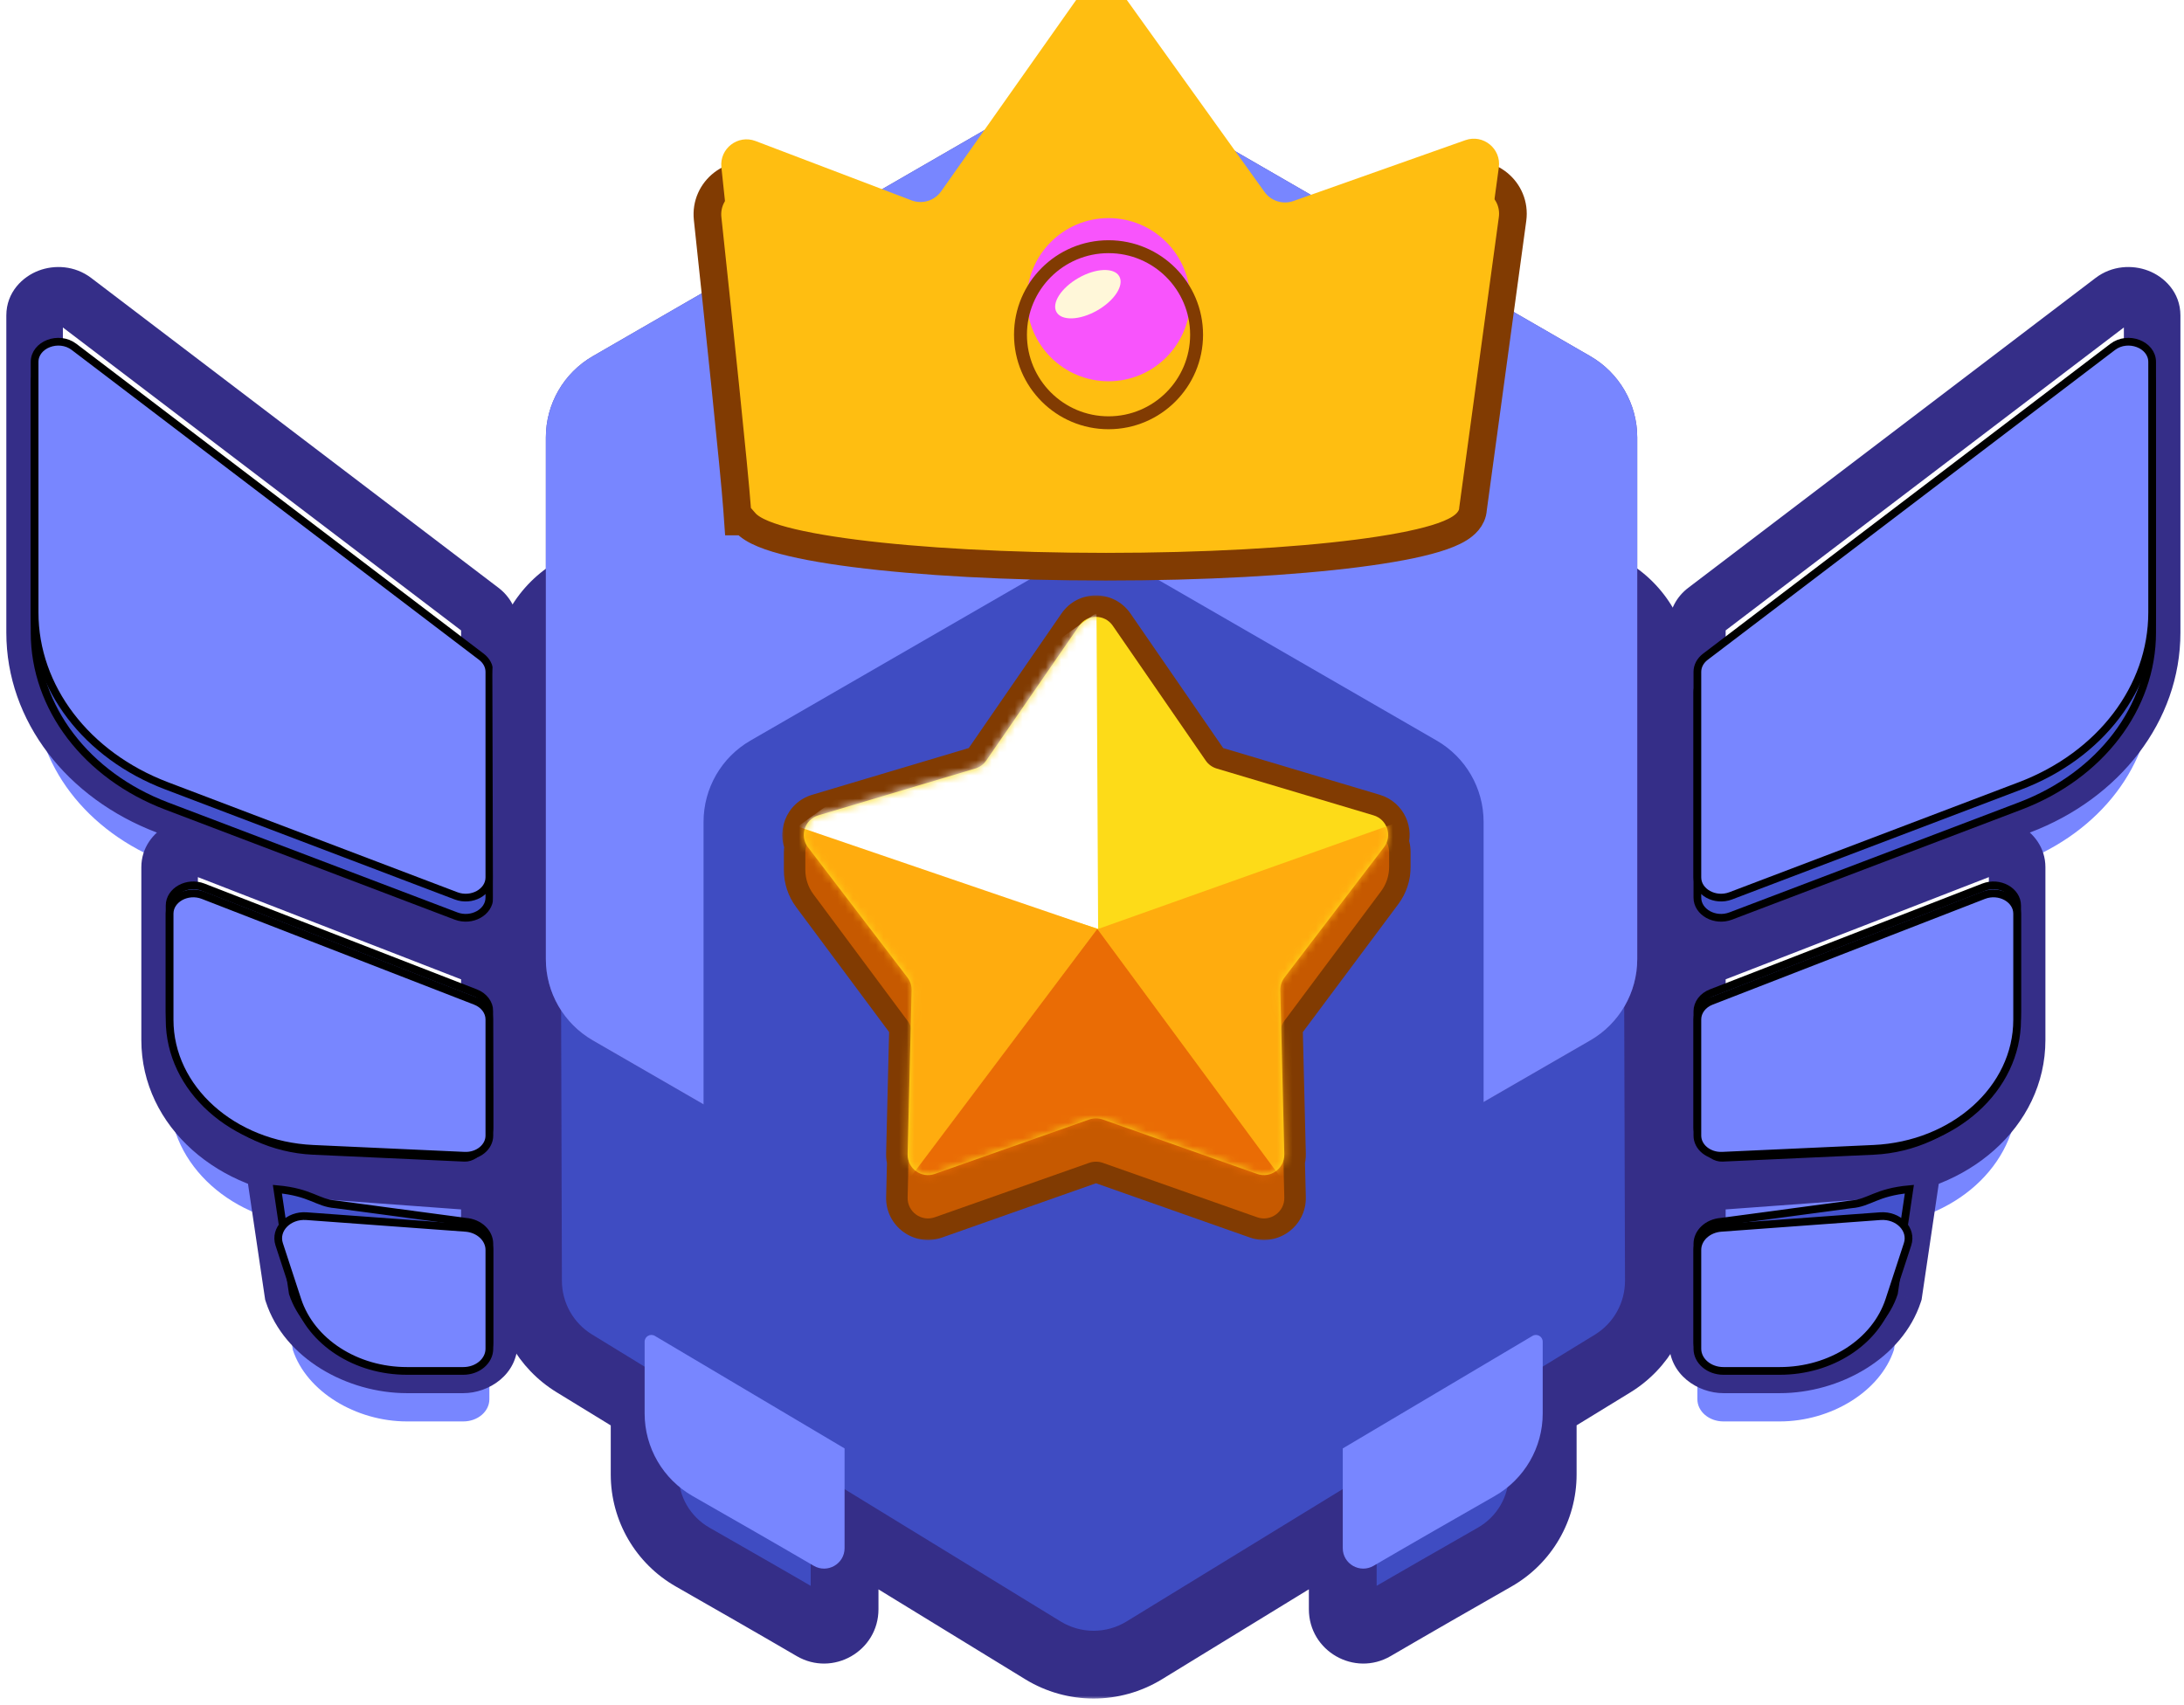 <svg width="283" height="221" viewBox="0 0 283 221" fill="none" xmlns="http://www.w3.org/2000/svg">
<g filter="url(#filter0_i_181_12639)">
<path fill-rule="evenodd" clip-rule="evenodd" d="M220.97 79.103L273.76 38.937C275.738 37.432 278.873 38.629 278.873 40.89V73.355C278.873 73.388 278.873 73.422 278.872 73.456V81.989C278.872 91.7 272.173 100.502 261.771 104.456L224.263 118.716C222.233 119.488 219.944 118.221 219.944 116.326V89.69C219.944 89.679 219.944 89.668 219.944 89.657V81.056C219.944 80.31 220.317 79.6 220.97 79.103ZM221.741 123.716L257.037 110.007C259.069 109.218 261.378 110.485 261.378 112.389V126.145C261.378 126.174 261.378 126.202 261.378 126.23V134.78C261.378 143.682 253.21 151.029 242.784 151.505L223.177 152.399C221.42 152.479 219.944 151.286 219.944 149.786V134.732C219.944 134.721 219.944 134.71 219.944 134.699V126.097C219.944 125.072 220.647 124.141 221.741 123.716Z" fill="#7886FF"/>
</g>
<path d="M273.76 38.937L271.542 36.021L271.542 36.021L273.76 38.937ZM220.97 79.103L223.188 82.019H223.188L220.97 79.103ZM278.872 73.456L275.209 73.438L275.209 73.447V73.456H278.872ZM261.771 104.456L260.469 101.032L261.771 104.456ZM224.263 118.716L225.565 122.141H225.565L224.263 118.716ZM219.944 89.657L223.608 89.712L223.608 89.684V89.657H219.944ZM257.037 110.007L258.363 113.423H258.363L257.037 110.007ZM221.741 123.716L223.068 127.131L223.068 127.131L221.741 123.716ZM261.378 126.23L257.714 126.208L257.714 126.219V126.23H261.378ZM242.784 151.505L242.951 155.165H242.951L242.784 151.505ZM223.177 152.399L223.01 148.739H223.01L223.177 152.399ZM219.944 134.699L223.608 134.753L223.608 134.726V134.699H219.944ZM271.542 36.021L218.752 76.187L223.188 82.019L275.978 41.853L271.542 36.021ZM282.536 40.89C282.536 37.841 280.402 35.856 278.365 35.079C276.318 34.297 273.674 34.399 271.542 36.021L275.978 41.853C275.905 41.908 275.834 41.927 275.801 41.93C275.78 41.933 275.77 41.931 275.751 41.924C275.736 41.918 275.623 41.873 275.489 41.706C275.335 41.513 275.209 41.217 275.209 40.89H282.536ZM282.536 73.355V40.89H275.209V73.355H282.536ZM282.536 73.474C282.536 73.434 282.536 73.394 282.536 73.355H275.209C275.209 73.383 275.209 73.41 275.209 73.438L282.536 73.474ZM282.536 81.989V73.456H275.209V81.989H282.536ZM263.073 107.881C274.628 103.488 282.536 93.49 282.536 81.989H275.209C275.209 89.91 269.717 97.516 260.469 101.032L263.073 107.881ZM225.565 122.141L263.073 107.881L260.469 101.032L222.961 115.291L225.565 122.141ZM216.28 116.326C216.28 118.881 217.839 120.769 219.568 121.727C221.298 122.684 223.5 122.926 225.565 122.141L222.961 115.291C222.996 115.278 223.039 115.273 223.116 115.315C223.165 115.342 223.278 115.418 223.391 115.589C223.514 115.775 223.608 116.036 223.608 116.326H216.28ZM216.28 89.69V116.326H223.608V89.69H216.28ZM216.281 89.603C216.281 89.632 216.28 89.661 216.28 89.69H223.608C223.608 89.697 223.608 89.704 223.608 89.712L216.281 89.603ZM216.281 81.056V89.657H223.608V81.056H216.281ZM218.752 76.187C217.293 77.297 216.281 79.04 216.281 81.056H223.608C223.608 81.579 223.342 81.902 223.188 82.019L218.752 76.187ZM255.71 106.592L220.415 120.301L223.068 127.131L258.363 113.423L255.71 106.592ZM265.042 112.389C265.042 109.821 263.47 107.93 261.732 106.976C259.994 106.023 257.78 105.789 255.71 106.592L258.363 113.423C258.326 113.437 258.283 113.442 258.208 113.4C258.16 113.374 258.046 113.299 257.933 113.128C257.809 112.942 257.715 112.68 257.715 112.389H265.042ZM265.042 126.145V112.389H257.715V126.145H265.042ZM265.042 126.251C265.042 126.216 265.042 126.18 265.042 126.145H257.715C257.715 126.167 257.715 126.188 257.714 126.208L265.042 126.251ZM265.042 134.78V126.23H257.714V134.78H265.042ZM242.951 155.165C254.803 154.624 265.042 146.131 265.042 134.78H257.714C257.714 141.233 251.617 147.434 242.618 147.845L242.951 155.165ZM223.344 156.059L242.951 155.165L242.618 147.845L223.01 148.739L223.344 156.059ZM216.28 149.786C216.28 153.937 220.108 156.206 223.344 156.059L223.01 148.739C222.996 148.74 223.074 148.729 223.205 148.836C223.344 148.948 223.608 149.269 223.608 149.786H216.28ZM216.28 134.732V149.786H223.608V134.732H216.28ZM216.281 134.645C216.281 134.674 216.28 134.703 216.28 134.732H223.608C223.608 134.739 223.608 134.746 223.608 134.753L216.281 134.645ZM216.281 126.097V134.699H223.608V126.097H216.281ZM220.415 120.301C218.175 121.171 216.281 123.296 216.281 126.097H223.608C223.608 126.848 223.119 127.111 223.068 127.131L220.415 120.301Z" fill="#352E88"/>
<g filter="url(#filter1_i_181_12639)">
<path fill-rule="evenodd" clip-rule="evenodd" d="M243.638 151.597L223.03 153.108C221.284 153.236 219.944 154.482 219.944 155.976V161.212V168.775V174.01C219.944 175.6 221.455 176.888 223.32 176.888H230.623C237.234 176.888 243.641 173.028 245.418 167.598L247.413 154.121C247.369 154.125 247.326 154.129 247.284 154.133C247.083 152.652 245.529 151.458 243.638 151.597Z" fill="#7886FF"/>
</g>
<path d="M223.03 153.108L222.762 149.454H222.762L223.03 153.108ZM243.638 151.597L243.37 147.943L243.638 151.597ZM245.418 167.598L248.9 168.738L248.997 168.442L249.042 168.135L245.418 167.598ZM247.413 154.121L251.037 154.658L251.719 150.051L247.081 150.472L247.413 154.121ZM247.284 154.133L243.653 154.624L244.126 158.12L247.637 157.78L247.284 154.133ZM247.412 154.119L251.037 154.654L251.716 150.049L247.081 150.47L247.412 154.119ZM223.298 156.762L243.906 155.251L243.37 147.943L222.762 149.454L223.298 156.762ZM223.607 155.976C223.607 156.374 223.421 156.626 223.326 156.714C223.239 156.795 223.213 156.769 223.298 156.762L222.762 149.454C219.609 149.686 216.28 152.094 216.28 155.976H223.607ZM223.607 161.212V155.976H216.28V161.212H223.607ZM216.28 161.212V168.775H223.607V161.212H216.28ZM216.28 168.775V174.01H223.607V168.775H216.28ZM216.28 174.01C216.28 178.149 220.001 180.552 223.32 180.552V173.225C223.222 173.225 223.23 173.19 223.31 173.257C223.396 173.332 223.607 173.585 223.607 174.01H216.28ZM223.32 180.552H230.623V173.225H223.32V180.552ZM230.623 180.552C238.362 180.552 246.502 176.066 248.9 168.738L241.936 166.459C240.78 169.99 236.106 173.225 230.623 173.225V180.552ZM249.042 168.135L251.037 154.658L243.789 153.585L241.794 167.062L249.042 168.135ZM247.081 150.472C247.031 150.477 246.98 150.482 246.93 150.487L247.637 157.78C247.673 157.776 247.708 157.773 247.744 157.77L247.081 150.472ZM243.906 155.251C244.011 155.243 244.019 155.277 243.96 155.235C243.913 155.201 243.707 155.023 243.653 154.624L250.914 153.642C250.403 149.86 246.783 147.693 243.37 147.943L243.906 155.251ZM247.637 157.778C247.672 157.774 247.708 157.771 247.744 157.768L247.081 150.47C247.03 150.475 246.98 150.48 246.93 150.485L247.637 157.778ZM243.788 153.584L243.788 153.586L251.036 154.656L251.037 154.654L243.788 153.584Z" fill="#352E88"/>
<path d="M273.759 47.572L220.97 87.738C220.317 88.234 219.944 88.945 219.944 89.69V116.326C219.944 118.221 222.233 119.488 224.263 118.716L261.771 104.456C272.172 100.502 278.872 91.7 278.872 81.989V49.524C278.872 47.264 275.738 46.067 273.759 47.572Z" fill="#4452CD"/>
<path d="M257.036 114.979L221.741 128.687C220.646 129.112 219.944 130.043 219.944 131.069V146.122C219.944 147.622 221.42 150.124 223.177 150.044L242.784 149.149C253.21 148.674 261.378 140.019 261.378 131.116V117.36C261.378 115.456 259.069 114.189 257.036 114.979Z" fill="#4452CD"/>
<path d="M239.894 156.079L223.031 158.339C221.285 158.467 219.944 159.713 219.944 161.207V174.005C219.944 175.595 221.455 176.884 223.32 176.884H230.623C237.234 176.884 243.641 173.023 245.418 167.594L247.413 154.117C243.091 154.509 242.241 155.907 239.894 156.079Z" fill="#4452CD"/>
<path d="M273.759 47.572L220.97 87.738C220.317 88.234 219.944 88.945 219.944 89.69V116.326C219.944 118.221 222.233 119.488 224.263 118.716L261.771 104.456C272.172 100.502 278.872 91.7 278.872 81.989V49.524C278.872 47.264 275.738 46.067 273.759 47.572Z" stroke="black"/>
<path d="M257.036 114.979L221.741 128.687C220.646 129.112 219.944 130.043 219.944 131.069V146.122C219.944 147.622 221.42 150.124 223.177 150.044L242.784 149.149C253.21 148.674 261.378 140.019 261.378 131.116V117.36C261.378 115.456 259.069 114.189 257.036 114.979Z" stroke="black"/>
<path d="M239.894 156.079L223.031 158.339C221.285 158.467 219.944 159.713 219.944 161.207V174.005C219.944 175.595 221.455 176.884 223.32 176.884H230.623C237.234 176.884 243.641 173.023 245.418 167.594L247.413 154.117C243.091 154.509 242.241 155.907 239.894 156.079Z" stroke="black"/>
<g filter="url(#filter2_i_181_12639)">
<path d="M273.76 38.937L220.97 79.103C220.317 79.6 219.944 80.31 219.944 81.056V107.691C219.944 109.586 222.233 110.853 224.263 110.081L261.771 95.822C272.172 91.867 278.872 83.065 278.872 73.355V40.89C278.872 38.629 275.738 37.432 273.76 38.937Z" fill="#7886FF"/>
<path d="M257.036 110.007L221.741 123.716C220.646 124.141 219.944 125.072 219.944 126.097V141.151C219.944 142.651 221.42 143.844 223.177 143.764L242.784 142.87C253.21 142.394 261.378 135.048 261.378 126.145V112.389C261.378 110.485 259.069 109.218 257.036 110.007Z" fill="#7886FF"/>
<path d="M243.638 151.595L223.031 153.106C221.285 153.234 219.944 154.48 219.944 155.974V168.772C219.944 170.362 221.455 171.651 223.32 171.651H230.623C237.234 171.651 243.036 167.896 244.813 162.466L247.179 155.236C247.812 153.302 245.985 151.423 243.638 151.595Z" fill="#7886FF"/>
<path d="M273.76 38.937L220.97 79.103C220.317 79.6 219.944 80.31 219.944 81.056V107.691C219.944 109.586 222.233 110.853 224.263 110.081L261.771 95.822C272.172 91.867 278.872 83.065 278.872 73.355V40.89C278.872 38.629 275.738 37.432 273.76 38.937Z" stroke="black"/>
<path d="M257.036 110.007L221.741 123.716C220.646 124.141 219.944 125.072 219.944 126.097V141.151C219.944 142.651 221.42 143.844 223.177 143.764L242.784 142.87C253.21 142.394 261.378 135.048 261.378 126.145V112.389C261.378 110.485 259.069 109.218 257.036 110.007Z" stroke="black"/>
<path d="M243.638 151.595L223.031 153.106C221.285 153.234 219.944 154.48 219.944 155.974V168.772C219.944 170.362 221.455 171.651 223.32 171.651H230.623C237.234 171.651 243.036 167.896 244.813 162.466L247.179 155.236C247.812 153.302 245.985 151.423 243.638 151.595Z" stroke="black"/>
</g>
<g filter="url(#filter3_i_181_12639)">
<path fill-rule="evenodd" clip-rule="evenodd" d="M62.386 79.103L9.596 38.937C7.618 37.432 4.484 38.629 4.484 40.89V49.524V73.355V81.989C4.484 91.7 11.184 100.502 21.585 104.456L59.093 118.716C61.123 119.488 63.412 118.221 63.412 116.326V107.691V89.69V81.056C63.412 80.31 63.039 79.6 62.386 79.103ZM61.615 123.716L26.32 110.007C24.287 109.218 21.978 110.485 21.978 112.389V121.024V126.145V134.78C21.978 143.682 30.146 151.029 40.572 151.505L60.179 152.399C61.936 152.479 63.412 151.286 63.412 149.786V141.151V134.732V126.097C63.412 125.072 62.71 124.141 61.615 123.716Z" fill="#7886FF"/>
</g>
<path d="M9.596 38.937L11.815 36.021L11.815 36.021L9.596 38.937ZM62.386 79.103L60.168 82.019H60.168L62.386 79.103ZM21.585 104.456L22.887 101.032L21.585 104.456ZM59.093 118.716L57.791 122.141H57.791L59.093 118.716ZM26.32 110.007L24.993 113.423H24.993L26.32 110.007ZM61.615 123.716L60.289 127.131L60.289 127.131L61.615 123.716ZM40.572 151.505L40.405 155.165H40.405L40.572 151.505ZM60.179 152.399L60.346 148.739H60.346L60.179 152.399ZM11.815 36.021L64.605 76.187L60.168 82.019L7.378 41.853L11.815 36.021ZM0.82 40.89C0.82 37.841 2.955 35.856 4.991 35.079C7.038 34.297 9.682 34.399 11.815 36.021L7.378 41.853C7.451 41.908 7.522 41.927 7.555 41.93C7.577 41.933 7.587 41.931 7.605 41.924C7.62 41.918 7.733 41.873 7.867 41.706C8.021 41.513 8.148 41.217 8.148 40.89H0.82ZM0.82 49.524V40.89H8.148V49.524H0.82ZM0.82 73.355V49.524H8.148V73.355H0.82ZM0.82 81.989V73.355H8.148V81.989H0.82ZM20.283 107.881C8.729 103.488 0.82 93.49 0.82 81.989H8.148C8.148 89.91 13.639 97.516 22.887 101.032L20.283 107.881ZM57.791 122.141L20.283 107.881L22.887 101.032L60.395 115.291L57.791 122.141ZM67.076 116.326C67.076 118.881 65.518 120.769 63.788 121.727C62.059 122.684 59.856 122.926 57.791 122.141L60.395 115.291C60.36 115.278 60.317 115.273 60.24 115.315C60.191 115.342 60.078 115.418 59.965 115.589C59.842 115.775 59.748 116.036 59.748 116.326H67.076ZM67.076 107.691V116.326H59.748V107.691H67.076ZM67.076 89.69V107.691H59.748V89.69H67.076ZM67.076 81.056V89.69H59.748V81.056H67.076ZM64.605 76.187C66.064 77.297 67.076 79.04 67.076 81.056H59.748C59.748 81.579 60.014 81.902 60.168 82.019L64.605 76.187ZM27.646 106.592L62.942 120.301L60.289 127.131L24.993 113.423L27.646 106.592ZM18.314 112.389C18.314 109.821 19.886 107.93 21.625 106.976C23.363 106.023 25.577 105.789 27.646 106.592L24.993 113.423C25.03 113.437 25.074 113.442 25.149 113.4C25.197 113.374 25.31 113.299 25.424 113.128C25.547 112.942 25.642 112.68 25.642 112.389H18.314ZM18.314 121.024V112.389H25.642V121.024H18.314ZM18.314 126.145V121.024H25.642V126.145H18.314ZM18.314 134.78V126.145H25.642V134.78H18.314ZM40.405 155.165C28.553 154.624 18.314 146.131 18.314 134.78H25.642C25.642 141.233 31.739 147.434 40.739 147.845L40.405 155.165ZM60.012 156.059L40.405 155.165L40.739 147.845L60.346 148.739L60.012 156.059ZM67.076 149.786C67.076 153.937 63.248 156.206 60.012 156.059L60.346 148.739C60.36 148.74 60.283 148.729 60.151 148.836C60.013 148.948 59.748 149.269 59.748 149.786H67.076ZM67.076 141.151V149.786H59.748V141.151H67.076ZM67.076 134.732V141.151H59.748V134.732H67.076ZM67.076 126.097V134.732H59.748V126.097H67.076ZM62.942 120.301C65.181 121.171 67.076 123.296 67.076 126.097H59.748C59.748 126.848 60.238 127.111 60.289 127.131L62.942 120.301Z" fill="#352E88"/>
<g filter="url(#filter4_i_181_12639)">
<path fill-rule="evenodd" clip-rule="evenodd" d="M39.718 151.597L60.325 153.108C62.071 153.236 63.412 154.482 63.412 155.976V161.169C63.412 161.183 63.412 161.197 63.412 161.212V174.01C63.412 175.6 61.901 176.888 60.036 176.888H52.733C46.122 176.888 39.715 173.028 37.938 167.598L35.943 154.121C35.986 154.125 36.029 154.129 36.072 154.133C36.272 152.652 37.826 151.458 39.718 151.597Z" fill="#7886FF"/>
</g>
<path d="M60.325 153.108L60.593 149.454H60.593L60.325 153.108ZM39.718 151.597L39.45 155.251L39.718 151.597ZM63.412 161.169L59.749 161.232L59.748 161.2V161.169H63.412ZM37.938 167.598L34.456 168.738L34.359 168.442L34.314 168.135L37.938 167.598ZM35.943 154.121L32.319 154.658L31.637 150.051L36.274 150.472L35.943 154.121ZM36.072 154.133L39.702 154.624L39.23 158.12L35.718 157.78L36.072 154.133ZM35.943 154.119L32.318 154.656L31.637 150.049L36.274 150.47L35.943 154.119ZM60.057 156.762L39.45 155.251L39.986 147.943L60.593 149.454L60.057 156.762ZM59.748 155.976C59.748 156.374 59.934 156.626 60.029 156.714C60.117 156.795 60.142 156.769 60.057 156.762L60.593 149.454C63.747 149.686 67.076 152.094 67.076 155.976H59.748ZM59.748 161.169V155.976H67.076V161.169H59.748ZM67.075 161.105C67.076 161.141 67.076 161.176 67.076 161.212H59.748C59.748 161.218 59.748 161.225 59.749 161.232L67.075 161.105ZM67.076 161.212V174.01H59.748V161.212H67.076ZM67.076 174.01C67.076 178.149 63.355 180.552 60.036 180.552V173.225C60.133 173.225 60.125 173.19 60.046 173.257C59.959 173.332 59.748 173.585 59.748 174.01H67.076ZM60.036 180.552H52.733V173.225H60.036V180.552ZM52.733 180.552C44.993 180.552 36.854 176.066 34.456 168.738L41.42 166.459C42.576 169.99 47.25 173.225 52.733 173.225V180.552ZM34.314 168.135L32.319 154.658L39.567 153.585L41.562 167.062L34.314 168.135ZM36.274 150.472C36.325 150.477 36.375 150.482 36.425 150.487L35.718 157.78C35.683 157.776 35.647 157.773 35.611 157.77L36.274 150.472ZM39.45 155.251C39.344 155.243 39.337 155.277 39.396 155.235C39.442 155.201 39.648 155.023 39.702 154.624L32.441 153.642C32.953 149.86 36.572 147.693 39.986 147.943L39.45 155.251ZM35.718 157.778C35.683 157.774 35.647 157.771 35.611 157.768L36.274 150.47C36.325 150.475 36.376 150.48 36.426 150.485L35.718 157.778ZM39.567 153.583L41.562 167.06L34.313 168.133L32.318 154.656L39.567 153.583Z" fill="#352E88"/>
<path d="M9.596 47.572L62.386 87.738C63.039 88.234 63.412 88.945 63.412 89.69V116.326C63.412 118.221 61.123 119.488 59.093 118.716L21.585 104.456C11.184 100.502 4.484 91.7 4.484 81.989V49.524C4.484 47.264 7.618 46.067 9.596 47.572Z" fill="#4452CD"/>
<path d="M26.32 114.979L61.615 128.687C62.71 129.112 63.412 130.043 63.412 131.069V146.122C63.412 147.622 61.936 150.124 60.179 150.044L40.572 149.149C30.146 148.674 21.978 140.019 21.978 131.116V117.36C21.978 115.456 24.287 114.189 26.32 114.979Z" fill="#4452CD"/>
<path d="M43.462 156.079L60.325 158.339C62.071 158.467 63.412 159.713 63.412 161.207V174.005C63.412 175.595 61.901 176.884 60.036 176.884H52.733C46.122 176.884 39.715 173.023 37.938 167.594L35.943 154.117C40.265 154.509 41.115 155.907 43.462 156.079Z" fill="#4452CD"/>
<path d="M9.596 47.572L62.386 87.738C63.039 88.234 63.412 88.945 63.412 89.69V116.326C63.412 118.221 61.123 119.488 59.093 118.716L21.585 104.456C11.184 100.502 4.484 91.7 4.484 81.989V49.524C4.484 47.264 7.618 46.067 9.596 47.572Z" stroke="black"/>
<path d="M26.32 114.979L61.615 128.687C62.71 129.112 63.412 130.043 63.412 131.069V146.122C63.412 147.622 61.936 150.124 60.179 150.044L40.572 149.149C30.146 148.674 21.978 140.019 21.978 131.116V117.36C21.978 115.456 24.287 114.189 26.32 114.979Z" stroke="black"/>
<path d="M43.462 156.079L60.325 158.339C62.071 158.467 63.412 159.713 63.412 161.207V174.005C63.412 175.595 61.901 176.884 60.036 176.884H52.733C46.122 176.884 39.715 173.023 37.938 167.594L35.943 154.117C40.265 154.509 41.115 155.907 43.462 156.079Z" stroke="black"/>
<g filter="url(#filter5_i_181_12639)">
<path d="M9.596 38.937L62.386 79.103C63.039 79.6 63.412 80.31 63.412 81.056V107.691C63.412 109.586 61.123 110.853 59.093 110.081L21.585 95.822C11.184 91.867 4.484 83.065 4.484 73.355V40.89C4.484 38.629 7.618 37.432 9.596 38.937Z" fill="#7886FF"/>
<path d="M26.32 110.007L61.615 123.716C62.71 124.141 63.412 125.072 63.412 126.097V141.151C63.412 142.651 61.936 143.844 60.179 143.764L40.572 142.87C30.146 142.394 21.978 135.048 21.978 126.145V112.389C21.978 110.485 24.287 109.218 26.32 110.007Z" fill="#7886FF"/>
<path d="M39.718 151.595L60.325 153.106C62.071 153.234 63.412 154.48 63.412 155.974V168.772C63.412 170.362 61.901 171.651 60.036 171.651H52.733C46.122 171.651 40.32 167.896 38.543 162.466L36.177 155.236C35.544 153.302 37.371 151.423 39.718 151.595Z" fill="#7886FF"/>
<path d="M9.596 38.937L62.386 79.103C63.039 79.6 63.412 80.31 63.412 81.056V107.691C63.412 109.586 61.123 110.853 59.093 110.081L21.585 95.822C11.184 91.867 4.484 83.065 4.484 73.355V40.89C4.484 38.629 7.618 37.432 9.596 38.937Z" stroke="black"/>
<path d="M26.32 110.007L61.615 123.716C62.71 124.141 63.412 125.072 63.412 126.097V141.151C63.412 142.651 61.936 143.844 60.179 143.764L40.572 142.87C30.146 142.394 21.978 135.048 21.978 126.145V112.389C21.978 110.485 24.287 109.218 26.32 110.007Z" stroke="black"/>
<path d="M39.718 151.595L60.325 153.106C62.071 153.234 63.412 154.48 63.412 155.974V168.772C63.412 170.362 61.901 171.651 60.036 171.651H52.733C46.122 171.651 40.32 167.896 38.543 162.466L36.177 155.236C35.544 153.302 37.371 151.423 39.718 151.595Z" stroke="black"/>
</g>
<mask id="path-13-outside-1_181_12639" maskUnits="userSpaceOnUse" x="63.189" y="35.276" width="157" height="185" fill="black">
<rect fill="white" x="63.189" y="35.276" width="157" height="185"/>
<path fill-rule="evenodd" clip-rule="evenodd" d="M135.49 41.91C139.346 39.725 144.067 39.732 147.915 41.93L208.397 76.475C212.3 78.704 214.715 82.85 214.728 87.346L214.957 165.966C214.97 170.35 212.696 174.424 208.957 176.714L199.903 182.26V191.092C199.903 195.52 197.526 199.603 193.679 201.798C189.141 204.387 182.945 207.937 177.987 210.834C176.221 211.866 173.994 210.593 173.994 208.548V198.131L148.27 213.888C144.243 216.354 139.174 216.354 135.147 213.888L109.44 198.141V208.548C109.44 210.593 107.213 211.866 105.447 210.834C100.489 207.937 94.293 204.387 89.755 201.798C85.909 199.603 83.531 195.52 83.531 191.092V182.271L74.419 176.689C70.702 174.413 68.431 170.372 68.419 166.014L68.189 87.421C68.176 82.885 70.609 78.695 74.555 76.457L135.49 41.91Z"/>
</mask>
<path fill-rule="evenodd" clip-rule="evenodd" d="M135.49 41.91C139.346 39.725 144.067 39.732 147.915 41.93L208.397 76.475C212.3 78.704 214.715 82.85 214.728 87.346L214.957 165.966C214.97 170.35 212.696 174.424 208.957 176.714L199.903 182.26V191.092C199.903 195.52 197.526 199.603 193.679 201.798C189.141 204.387 182.945 207.937 177.987 210.834C176.221 211.866 173.994 210.593 173.994 208.548V198.131L148.27 213.888C144.243 216.354 139.174 216.354 135.147 213.888L109.44 198.141V208.548C109.44 210.593 107.213 211.866 105.447 210.834C100.489 207.937 94.293 204.387 89.755 201.798C85.909 199.603 83.531 195.52 83.531 191.092V182.271L74.419 176.689C70.702 174.413 68.431 170.372 68.419 166.014L68.189 87.421C68.176 82.885 70.609 78.695 74.555 76.457L135.49 41.91Z" fill="#3F4CC2"/>
<path d="M147.915 41.93L145.737 45.743V45.743L147.915 41.93ZM135.49 41.91L133.324 38.09V38.09L135.49 41.91ZM208.397 76.475L210.575 72.661L208.397 76.475ZM214.728 87.346L210.337 87.358V87.358L214.728 87.346ZM214.957 165.966L219.349 165.953L214.957 165.966ZM208.957 176.714L206.664 172.97H206.664L208.957 176.714ZM199.903 182.26L197.609 178.516L195.512 179.801V182.26H199.903ZM193.679 201.798L191.503 197.983L193.679 201.798ZM177.987 210.834L180.202 214.626L177.987 210.834ZM173.994 198.131H178.385V190.291L171.7 194.386L173.994 198.131ZM148.27 213.888L145.976 210.143H145.976L148.27 213.888ZM135.147 213.888L132.853 217.633L135.147 213.888ZM109.44 198.141L111.734 194.397L105.049 190.302V198.141H109.44ZM105.447 210.834L103.232 214.626H103.232L105.447 210.834ZM89.755 201.798L87.579 205.612H87.579L89.755 201.798ZM83.531 182.271H87.922V179.811L85.825 178.526L83.531 182.271ZM74.419 176.689L72.125 180.434H72.125L74.419 176.689ZM68.419 166.014L64.027 166.027L68.419 166.014ZM68.189 87.421L72.581 87.409L68.189 87.421ZM74.555 76.457L76.721 80.278V80.278L74.555 76.457ZM150.093 38.117C144.9 35.151 138.527 35.14 133.324 38.09L137.656 45.73C140.164 44.309 143.235 44.314 145.737 45.743L150.093 38.117ZM210.575 72.661L150.093 38.117L145.737 45.743L206.219 80.288L210.575 72.661ZM219.119 87.333C219.102 81.266 215.843 75.67 210.575 72.661L206.219 80.288C208.758 81.738 210.328 84.434 210.337 87.358L219.119 87.333ZM219.349 165.953L219.119 87.333L210.337 87.358L210.566 165.979L219.349 165.953ZM211.251 180.459C216.297 177.368 219.366 171.87 219.349 165.953L210.566 165.979C210.574 168.83 209.095 171.48 206.664 172.97L211.251 180.459ZM202.197 186.005L211.251 180.459L206.664 172.97L197.609 178.516L202.197 186.005ZM195.512 182.26V191.092H204.294V182.26H195.512ZM195.512 191.092C195.512 193.939 193.983 196.568 191.503 197.983L195.855 205.612C201.068 202.638 204.294 197.101 204.294 191.092H195.512ZM191.503 197.983C186.963 200.574 180.75 204.133 175.771 207.042L180.202 214.626C185.14 211.74 191.32 208.199 195.855 205.612L191.503 197.983ZM175.771 207.042C176.92 206.372 178.385 207.187 178.385 208.548H169.602C169.602 214 175.523 217.36 180.202 214.626L175.771 207.042ZM178.385 208.548V198.131H169.602V208.548H178.385ZM150.563 217.633L176.288 201.876L171.7 194.386L145.976 210.143L150.563 217.633ZM132.853 217.633C138.288 220.961 145.129 220.961 150.563 217.633L145.976 210.143C143.357 211.747 140.06 211.747 137.441 210.143L132.853 217.633ZM107.147 201.886L132.853 217.633L137.441 210.143L111.734 194.397L107.147 201.886ZM113.832 208.548V198.141H105.049V208.548H113.832ZM103.232 214.626C107.911 217.36 113.832 214 113.832 208.548H105.049C105.049 207.187 106.515 206.372 107.663 207.042L103.232 214.626ZM87.579 205.612C92.114 208.199 98.294 211.74 103.232 214.626L107.663 207.042C102.684 204.133 96.471 200.574 91.931 197.983L87.579 205.612ZM79.14 191.092C79.14 197.101 82.366 202.638 87.579 205.612L91.931 197.983C89.451 196.568 87.922 193.939 87.922 191.092H79.14ZM79.14 182.271V191.092H87.922V182.271H79.14ZM72.125 180.434L81.237 186.016L85.825 178.526L76.712 172.944L72.125 180.434ZM64.027 166.027C64.044 171.909 67.109 177.362 72.125 180.434L76.712 172.944C74.295 171.464 72.818 168.836 72.81 166.001L64.027 166.027ZM63.798 87.434L64.027 166.027L72.81 166.001L72.581 87.409L63.798 87.434ZM72.389 72.637C67.064 75.656 63.78 81.312 63.798 87.434L72.581 87.409C72.572 84.458 74.155 81.733 76.721 80.278L72.389 72.637ZM133.324 38.09L72.389 72.637L76.721 80.278L137.656 45.73L133.324 38.09Z" fill="#352E88" mask="url(#path-13-outside-1_181_12639)"/>
<path d="M109.439 200.64V187.714L84.857 173.131C84.271 172.783 83.53 173.205 83.53 173.886V183.183C83.53 187.612 85.908 191.695 89.754 193.889C94.292 196.478 100.488 200.028 105.446 202.926C107.212 203.957 109.439 202.685 109.439 200.64Z" fill="#7886FF"/>
<path d="M173.993 200.64V187.714L198.576 173.131C199.161 172.783 199.902 173.205 199.902 173.886V183.183C199.902 187.612 197.525 191.695 193.678 193.889C189.141 196.478 182.944 200.028 177.986 202.926C176.22 203.957 173.993 202.685 173.993 200.64Z" fill="#7886FF"/>
<g filter="url(#filter6_ii_181_12639)">
<path d="M135.361 41.891C139.124 39.719 143.759 39.719 147.522 41.891L206.071 75.695C209.834 77.867 212.151 81.881 212.151 86.226V153.833C212.151 158.177 209.834 162.192 206.071 164.364L147.522 198.167C143.759 200.34 139.124 200.34 135.361 198.167L76.812 164.364C73.05 162.192 70.732 158.177 70.732 153.833V86.226C70.732 81.881 73.05 77.867 76.812 75.695L135.361 41.891Z" fill="#4E47A1"/>
<path d="M135.361 41.891C139.124 39.719 143.759 39.719 147.522 41.891L206.071 75.695C209.834 77.867 212.151 81.881 212.151 86.226V153.833C212.151 158.177 209.834 162.192 206.071 164.364L147.522 198.167C143.759 200.34 139.124 200.34 135.361 198.167L76.812 164.364C73.05 162.192 70.732 158.177 70.732 153.833V86.226C70.732 81.881 73.05 77.867 76.812 75.695L135.361 41.891Z" fill="url(#paint0_linear_181_12639)"/>
</g>
<g filter="url(#filter7_i_181_12639)">
<path d="M135.624 68.585C139.386 66.412 144.022 66.412 147.784 68.585L186.163 90.743C189.925 92.915 192.243 96.929 192.243 101.274V145.59C192.243 149.934 189.925 153.949 186.163 156.121L147.784 178.279C144.022 180.451 139.386 180.451 135.624 178.279L97.245 156.121C93.482 153.949 91.165 149.934 91.165 145.59V101.274C91.165 96.929 93.482 92.915 97.245 90.743L135.624 68.585Z" fill="#3F4CC2"/>
</g>
<ellipse cx="130.683" cy="56.007" rx="9.502" ry="4.936" transform="rotate(-29.659 130.683 56.007)" fill="#FFF7D9"/>
<path d="M95.63 67.586L96.441 67.586C96.785 67.99 97.195 68.289 97.523 68.494C98.331 68.999 99.406 69.422 100.621 69.79C103.079 70.533 106.545 71.179 110.722 71.714C119.101 72.787 130.623 73.445 143.314 73.445C156.005 73.445 167.527 72.787 175.906 71.714C180.083 71.179 183.549 70.533 186.007 69.79C187.222 69.422 188.297 68.999 189.105 68.494C189.778 68.073 190.802 67.257 190.873 65.94L195.993 28.396C196.506 24.636 192.857 21.666 189.279 22.932L167.006 30.815C166.384 31.035 165.691 30.817 165.306 30.281L146.845 4.535C144.813 1.701 140.593 1.718 138.583 4.567L120.49 30.215C120.1 30.768 119.384 30.987 118.751 30.746L98.54 23.055C95.005 21.71 91.291 24.568 91.694 28.333C93.091 41.376 95.174 61.205 95.511 65.921L95.63 67.586Z" fill="url(#paint1_linear_181_12639)" stroke="#813B02" stroke-width="3.586"/>
<g filter="url(#filter8_ii_181_12639)">
<path d="M97.299 65.793C96.959 61.037 94.871 41.162 93.477 28.142C93.216 25.71 95.616 23.861 97.902 24.731L118.113 32.422C119.511 32.954 121.093 32.471 121.955 31.249L140.048 5.601C141.347 3.759 144.074 3.749 145.388 5.58L163.849 31.326C164.698 32.511 166.229 32.992 167.604 32.505L189.877 24.622C192.189 23.804 194.548 25.723 194.216 28.154L189.084 65.789C189.084 65.79 189.084 65.791 189.084 65.793C189.084 69.028 168.592 71.651 143.314 71.651C118.036 71.651 97.544 69.028 97.544 65.793L97.299 65.793Z" fill="url(#paint2_linear_181_12639)"/>
</g>
<g filter="url(#filter9_i_181_12639)">
<circle cx="143.643" cy="43.381" r="10.573" fill="#F854FC"/>
</g>
<circle cx="143.643" cy="43.381" r="11.41" stroke="#813B02" stroke-width="1.674"/>
<ellipse cx="140.966" cy="38.127" rx="4.68" ry="2.431" transform="rotate(-29.659 140.966 38.127)" fill="#FFF7D9"/>
<mask id="path-25-outside-2_181_12639" maskUnits="userSpaceOnUse" x="101.154" y="76.95" width="82" height="84" fill="black">
<rect fill="white" x="101.154" y="76.95" width="82" height="84"/>
<path fill-rule="evenodd" clip-rule="evenodd" d="M144.191 81.093C143.14 79.569 140.889 79.569 139.838 81.093L134.64 88.637L127.794 98.572C127.453 99.069 126.951 99.433 126.374 99.605L114.82 103.053L106.042 105.672C104.375 106.17 103.661 108.092 104.518 109.542C104.414 109.825 104.357 110.132 104.357 110.454V112.741C104.357 113.877 104.723 114.983 105.401 115.895L117.608 132.307C117.788 132.549 117.924 132.819 118.012 133.103L117.833 140.419L117.609 149.585C117.602 149.885 117.644 150.171 117.726 150.437L117.61 155.201C117.564 157.05 119.385 158.373 121.13 157.757L129.765 154.713L141.136 150.704C141.705 150.503 142.325 150.503 142.894 150.704L154.264 154.713L162.899 157.757C164.645 158.373 166.465 157.05 166.42 155.201L166.304 150.435C166.386 150.169 166.427 149.884 166.42 149.585L166.196 140.419L166.017 133.108C166.105 132.821 166.242 132.55 166.424 132.306L178.954 115.513C179.635 114.6 180.003 113.491 180.003 112.352V110.444C180.003 109.987 179.888 109.56 179.686 109.187C180.248 107.795 179.521 106.13 177.987 105.672L169.209 103.053L157.655 99.605C157.078 99.433 156.576 99.069 156.235 98.572L149.389 88.637L144.191 81.093Z"/>
</mask>
<path fill-rule="evenodd" clip-rule="evenodd" d="M144.191 81.093C143.14 79.569 140.889 79.569 139.838 81.093L134.64 88.637L127.794 98.572C127.453 99.069 126.951 99.433 126.374 99.605L114.82 103.053L106.042 105.672C104.375 106.17 103.661 108.092 104.518 109.542C104.414 109.825 104.357 110.132 104.357 110.454V112.741C104.357 113.877 104.723 114.983 105.401 115.895L117.608 132.307C117.788 132.549 117.924 132.819 118.012 133.103L117.833 140.419L117.609 149.585C117.602 149.885 117.644 150.171 117.726 150.437L117.61 155.201C117.564 157.05 119.385 158.373 121.13 157.757L129.765 154.713L141.136 150.704C141.705 150.503 142.325 150.503 142.894 150.704L154.264 154.713L162.899 157.757C164.645 158.373 166.465 157.05 166.42 155.201L166.304 150.435C166.386 150.169 166.427 149.884 166.42 149.585L166.196 140.419L166.017 133.108C166.105 132.821 166.242 132.55 166.424 132.306L178.954 115.513C179.635 114.6 180.003 113.491 180.003 112.352V110.444C180.003 109.987 179.888 109.56 179.686 109.187C180.248 107.795 179.521 106.13 177.987 105.672L169.209 103.053L157.655 99.605C157.078 99.433 156.576 99.069 156.235 98.572L149.389 88.637L144.191 81.093Z" fill="#FDDB18"/>
<path d="M139.838 81.093L142.133 82.675V82.675L139.838 81.093ZM144.191 81.093L146.485 79.512L146.485 79.512L144.191 81.093ZM134.64 88.637L136.935 90.218L134.64 88.637ZM127.794 98.572L130.089 100.154L130.089 100.154L127.794 98.572ZM126.374 99.605L127.171 102.276L126.374 99.605ZM114.82 103.053L114.023 100.382H114.023L114.82 103.053ZM106.042 105.672L106.839 108.343H106.839L106.042 105.672ZM104.518 109.542L107.134 110.503L107.59 109.262L106.917 108.124L104.518 109.542ZM105.401 115.895L107.637 114.232H107.637L105.401 115.895ZM117.608 132.307L119.844 130.643L119.844 130.643L117.608 132.307ZM118.012 133.103L120.798 133.171L120.809 132.716L120.675 132.28L118.012 133.103ZM117.833 140.419L115.047 140.351L117.833 140.419ZM117.609 149.585L120.395 149.653L117.609 149.585ZM117.726 150.437L120.512 150.506L120.523 150.049L120.388 149.612L117.726 150.437ZM117.61 155.201L114.824 155.132L117.61 155.201ZM121.13 157.757L122.057 160.386H122.057L121.13 157.757ZM129.765 154.713L130.692 157.341L129.765 154.713ZM141.136 150.704L142.063 153.332H142.063L141.136 150.704ZM142.894 150.704L141.967 153.332H141.967L142.894 150.704ZM154.264 154.713L153.338 157.341L154.264 154.713ZM162.899 157.757L161.973 160.386H161.973L162.899 157.757ZM166.42 155.201L169.206 155.132V155.132L166.42 155.201ZM166.304 150.435L163.641 149.613L163.506 150.048L163.518 150.503L166.304 150.435ZM166.42 149.585L169.206 149.517L166.42 149.585ZM166.196 140.419L168.982 140.351V140.351L166.196 140.419ZM166.017 133.108L163.353 132.288L163.22 132.722L163.231 133.176L166.017 133.108ZM166.424 132.306L164.191 130.639L164.191 130.639L166.424 132.306ZM178.954 115.513L181.188 117.179L181.188 117.179L178.954 115.513ZM179.686 109.187L177.102 108.145L176.611 109.361L177.236 110.515L179.686 109.187ZM177.987 105.672L177.19 108.343V108.343L177.987 105.672ZM169.209 103.053L168.412 105.723L169.209 103.053ZM157.655 99.605L158.452 96.935L158.452 96.935L157.655 99.605ZM156.235 98.572L158.529 96.991V96.991L156.235 98.572ZM149.389 88.637L147.094 90.218H147.094L149.389 88.637ZM142.133 82.675C142.127 82.683 142.107 82.705 142.076 82.721C142.05 82.734 142.029 82.737 142.014 82.737C142 82.737 141.979 82.734 141.953 82.721C141.922 82.705 141.902 82.683 141.896 82.675L146.485 79.512C144.327 76.38 139.702 76.38 137.544 79.512L142.133 82.675ZM136.935 90.218L142.133 82.675L137.544 79.512L132.345 87.056L136.935 90.218ZM130.089 100.154L136.935 90.218L132.345 87.056L125.5 96.991L130.089 100.154ZM127.171 102.276C128.357 101.922 129.387 101.173 130.089 100.154L125.5 96.991C125.518 96.964 125.546 96.944 125.577 96.935L127.171 102.276ZM115.617 105.723L127.171 102.276L125.577 96.935L114.023 100.382L115.617 105.723ZM106.839 108.343L115.617 105.723L114.023 100.382L105.246 103.002L106.839 108.343ZM106.917 108.124C106.929 108.144 106.938 108.173 106.94 108.2C106.942 108.224 106.938 108.242 106.933 108.254C106.928 108.268 106.918 108.286 106.897 108.306C106.873 108.329 106.848 108.34 106.839 108.343L105.246 103.002C101.814 104.025 100.355 107.976 102.119 110.96L106.917 108.124ZM107.144 110.454C107.144 110.458 107.143 110.466 107.142 110.475C107.14 110.484 107.137 110.493 107.134 110.503L101.902 108.581C101.686 109.168 101.57 109.8 101.57 110.454H107.144ZM107.144 112.741V110.454H101.57V112.741H107.144ZM107.637 114.232C107.317 113.801 107.144 113.278 107.144 112.741H101.57C101.57 114.476 102.129 116.166 103.165 117.558L107.637 114.232ZM119.844 130.643L107.637 114.232L103.165 117.558L115.372 133.97L119.844 130.643ZM120.675 132.28C120.494 131.696 120.214 131.141 119.844 130.643L115.372 133.97C115.362 133.957 115.354 133.942 115.35 133.926L120.675 132.28ZM120.619 140.488L120.798 133.171L115.226 133.035L115.047 140.351L120.619 140.488ZM120.395 149.653L120.619 140.488L115.047 140.351L114.823 149.517L120.395 149.653ZM120.388 149.612C120.391 149.622 120.393 149.632 120.394 149.639C120.395 149.647 120.395 149.652 120.395 149.653L114.823 149.517C114.808 150.121 114.893 150.709 115.064 151.262L120.388 149.612ZM120.396 155.269L120.512 150.506L114.94 150.369L114.824 155.132L120.396 155.269ZM120.204 155.129C120.214 155.126 120.243 155.12 120.277 155.126C120.306 155.13 120.325 155.14 120.336 155.149C120.348 155.157 120.363 155.172 120.376 155.198C120.392 155.229 120.396 155.258 120.396 155.269L114.824 155.132C114.731 158.933 118.472 161.65 122.057 160.386L120.204 155.129ZM128.839 152.085L120.204 155.129L122.057 160.386L130.692 157.341L128.839 152.085ZM140.209 148.076L128.839 152.085L130.692 157.341L142.063 153.332L140.209 148.076ZM143.82 148.076C142.652 147.664 141.378 147.664 140.209 148.076L142.063 153.332C142.032 153.343 141.998 153.343 141.967 153.332L143.82 148.076ZM155.191 152.085L143.82 148.076L141.967 153.332L153.338 157.341L155.191 152.085ZM163.826 155.129L155.191 152.085L153.338 157.341L161.973 160.386L163.826 155.129ZM163.634 155.269C163.634 155.258 163.638 155.229 163.654 155.198C163.667 155.172 163.682 155.157 163.693 155.149C163.705 155.14 163.724 155.13 163.753 155.126C163.787 155.12 163.816 155.126 163.826 155.129L161.973 160.386C165.558 161.65 169.299 158.933 169.206 155.132L163.634 155.269ZM163.518 150.503L163.634 155.269L169.206 155.132L169.09 150.367L163.518 150.503ZM163.634 149.653C163.634 149.652 163.634 149.647 163.635 149.64C163.636 149.632 163.638 149.622 163.641 149.613L168.966 151.257C169.137 150.705 169.22 150.119 169.206 149.517L163.634 149.653ZM163.41 140.488L163.634 149.653L169.206 149.517L168.982 140.351L163.41 140.488ZM163.231 133.176L163.41 140.488L168.982 140.351L168.803 133.04L163.231 133.176ZM164.191 130.639C163.817 131.14 163.535 131.699 163.353 132.288L168.68 133.928C168.675 133.944 168.668 133.959 168.658 133.972L164.191 130.639ZM176.72 113.846L164.191 130.639L168.658 133.972L181.188 117.179L176.72 113.846ZM177.216 112.352C177.216 112.89 177.042 113.414 176.72 113.846L181.188 117.179C182.228 115.785 182.79 114.092 182.79 112.352H177.216ZM177.216 110.444V112.352H182.79V110.444H177.216ZM177.236 110.515C177.23 110.503 177.225 110.49 177.221 110.477C177.217 110.462 177.216 110.451 177.216 110.444H182.79C182.79 109.512 182.554 108.63 182.136 107.859L177.236 110.515ZM177.19 108.343C177.182 108.34 177.16 108.331 177.137 108.31C177.116 108.292 177.105 108.274 177.099 108.261C177.09 108.242 177.079 108.201 177.102 108.145L182.271 110.229C183.424 107.369 181.947 103.946 178.783 103.002L177.19 108.343ZM168.412 105.723L177.19 108.343L178.783 103.002L170.005 100.382L168.412 105.723ZM156.858 102.276L168.412 105.723L170.005 100.382L158.452 96.935L156.858 102.276ZM153.94 100.154C154.642 101.173 155.672 101.922 156.858 102.276L158.452 96.935C158.483 96.944 158.511 96.964 158.529 96.991L153.94 100.154ZM147.094 90.218L153.94 100.154L158.529 96.991L151.683 87.056L147.094 90.218ZM141.896 82.675L147.094 90.218L151.683 87.056L146.485 79.512L141.896 82.675Z" fill="#813B02" mask="url(#path-25-outside-2_181_12639)"/>
<path d="M139.838 86.707C140.888 85.183 143.139 85.183 144.19 86.707L149.388 94.251L156.234 104.186C156.576 104.682 157.077 105.046 157.654 105.219L166.337 107.81C168.232 108.375 170.221 108.557 172.187 108.344L177.075 107.815C178.638 107.646 180.002 108.87 180.002 110.442V112.35C180.002 113.489 179.634 114.598 178.953 115.511L166.423 132.304C166.069 132.778 165.885 133.357 165.899 133.949L166.195 146.033L166.419 155.199C166.464 157.049 164.643 158.371 162.898 157.756L154.263 154.711L142.892 150.702C142.324 150.502 141.704 150.502 141.135 150.702L129.764 154.711L121.129 157.756C119.384 158.371 117.563 157.049 117.609 155.199L117.833 146.033L118.128 133.947C118.143 133.356 117.959 132.778 117.607 132.305L105.4 115.893C104.722 114.982 104.356 113.876 104.356 112.739V110.452C104.356 108.877 105.726 107.651 107.292 107.826L111.816 108.331C113.798 108.552 115.805 108.372 117.716 107.802L126.373 105.219C126.951 105.046 127.452 104.682 127.794 104.186L134.64 94.251L139.838 86.707Z" fill="#C65900"/>
<path d="M139.838 81.09C140.888 79.565 143.14 79.565 144.19 81.09L149.388 88.633L156.234 98.569C156.576 99.065 157.077 99.429 157.655 99.602L169.208 103.049L177.986 105.668C179.758 106.197 180.453 108.335 179.331 109.805L173.766 117.091L166.442 126.68C166.076 127.158 165.885 127.747 165.9 128.348L166.195 140.416L166.419 149.582C166.464 151.431 164.644 152.754 162.899 152.139L154.263 149.094L142.893 145.085C142.324 144.884 141.704 144.884 141.135 145.085L129.765 149.094L121.129 152.139C119.384 152.754 117.564 151.431 117.609 149.582L117.833 140.416L118.128 128.348C118.143 127.747 117.952 127.158 117.586 126.68L110.262 117.091L104.697 109.805C103.575 108.335 104.27 106.197 106.042 105.668L114.82 103.049L126.374 99.602C126.951 99.429 127.452 99.065 127.794 98.569L134.64 88.633L139.838 81.09Z" fill="#FDDB18"/>
<mask id="mask0_181_12639" style="mask-type:alpha" maskUnits="userSpaceOnUse" x="104" y="79" width="76" height="74">
<path d="M139.838 81.09C140.888 79.565 143.14 79.565 144.19 81.09L149.388 88.633L156.234 98.569C156.576 99.065 157.077 99.429 157.654 99.602L169.208 103.049L177.986 105.668C179.758 106.197 180.453 108.335 179.33 109.805L173.765 117.091L166.442 126.68C166.076 127.158 165.885 127.747 165.9 128.348L166.195 140.416L166.419 149.582C166.464 151.431 164.643 152.754 162.898 152.139L154.263 149.094L142.893 145.085C142.324 144.884 141.704 144.884 141.135 145.085L129.764 149.094L121.129 152.139C119.384 152.754 117.563 151.431 117.609 149.582L117.833 140.416L118.128 128.348C118.142 127.747 117.951 127.158 117.586 126.68L110.262 117.091L104.697 109.805C103.575 108.335 104.27 106.197 106.042 105.668L114.82 103.049L126.373 99.602C126.951 99.429 127.452 99.065 127.794 98.569L134.64 88.633L139.838 81.09Z" fill="#FDDB18"/>
</mask>
<g mask="url(#mask0_181_12639)">
<path d="M142.294 120.376L102.539 107.713L142.085 79.415L142.294 120.376Z" fill="white"/>
<path d="M142.18 120.378L115.918 155.394L102.54 106.835L142.18 120.378Z" fill="#FFAC0E"/>
<path d="M142.097 120.462L182.48 106.092L168.441 156.138L142.097 120.462Z" fill="#FFAC0E"/>
<path d="M142.18 120.381L168.111 155.539H115.753L142.18 120.381Z" fill="#EA6C05"/>
</g>
<defs>
<filter id="filter0_i_181_12639" x="216.28" y="34.605" width="66.256" height="121.46" filterUnits="userSpaceOnUse" color-interpolation-filters="sRGB">
<feFlood flood-opacity="0" result="BackgroundImageFix"/>
<feBlend mode="normal" in="SourceGraphic" in2="BackgroundImageFix" result="shape"/>
<feColorMatrix in="SourceAlpha" type="matrix" values="0 0 0 0 0 0 0 0 0 0 0 0 0 0 0 0 0 0 127 0" result="hardAlpha"/>
<feOffset dy="7.327"/>
<feComposite in2="hardAlpha" operator="arithmetic" k2="-1" k3="1"/>
<feColorMatrix type="matrix" values="0 0 0 0 0.898 0 0 0 0 0.929 0 0 0 0 1 0 0 0 1 0"/>
<feBlend mode="normal" in2="shape" result="effect1_innerShadow_181_12639"/>
</filter>
<filter id="filter1_i_181_12639" x="216.28" y="147.924" width="35.439" height="32.628" filterUnits="userSpaceOnUse" color-interpolation-filters="sRGB">
<feFlood flood-opacity="0" result="BackgroundImageFix"/>
<feBlend mode="normal" in="SourceGraphic" in2="BackgroundImageFix" result="shape"/>
<feColorMatrix in="SourceAlpha" type="matrix" values="0 0 0 0 0 0 0 0 0 0 0 0 0 0 0 0 0 0 127 0" result="hardAlpha"/>
<feOffset dy="7.327"/>
<feComposite in2="hardAlpha" operator="arithmetic" k2="-1" k3="1"/>
<feColorMatrix type="matrix" values="0 0 0 0 0.898 0 0 0 0 0.929 0 0 0 0 1 0 0 0 1 0"/>
<feBlend mode="normal" in2="shape" result="effect1_innerShadow_181_12639"/>
</filter>
<filter id="filter2_i_181_12639" x="219.944" y="38.268" width="58.928" height="133.384" filterUnits="userSpaceOnUse" color-interpolation-filters="sRGB">
<feFlood flood-opacity="0" result="BackgroundImageFix"/>
<feBlend mode="normal" in="SourceGraphic" in2="BackgroundImageFix" result="shape"/>
<feColorMatrix in="SourceAlpha" type="matrix" values="0 0 0 0 0 0 0 0 0 0 0 0 0 0 0 0 0 0 127 0" result="hardAlpha"/>
<feOffset dy="6.019"/>
<feComposite in2="hardAlpha" operator="arithmetic" k2="-1" k3="1"/>
<feColorMatrix type="matrix" values="0 0 0 0 0.733 0 0 0 0 0.761 0 0 0 0 1 0 0 0 1 0"/>
<feBlend mode="normal" in2="shape" result="effect1_innerShadow_181_12639"/>
</filter>
<filter id="filter3_i_181_12639" x="0.82" y="34.605" width="66.256" height="121.46" filterUnits="userSpaceOnUse" color-interpolation-filters="sRGB">
<feFlood flood-opacity="0" result="BackgroundImageFix"/>
<feBlend mode="normal" in="SourceGraphic" in2="BackgroundImageFix" result="shape"/>
<feColorMatrix in="SourceAlpha" type="matrix" values="0 0 0 0 0 0 0 0 0 0 0 0 0 0 0 0 0 0 127 0" result="hardAlpha"/>
<feOffset dy="7.327"/>
<feComposite in2="hardAlpha" operator="arithmetic" k2="-1" k3="1"/>
<feColorMatrix type="matrix" values="0 0 0 0 0.898 0 0 0 0 0.929 0 0 0 0 1 0 0 0 1 0"/>
<feBlend mode="normal" in2="shape" result="effect1_innerShadow_181_12639"/>
</filter>
<filter id="filter4_i_181_12639" x="31.637" y="147.924" width="35.44" height="32.628" filterUnits="userSpaceOnUse" color-interpolation-filters="sRGB">
<feFlood flood-opacity="0" result="BackgroundImageFix"/>
<feBlend mode="normal" in="SourceGraphic" in2="BackgroundImageFix" result="shape"/>
<feColorMatrix in="SourceAlpha" type="matrix" values="0 0 0 0 0 0 0 0 0 0 0 0 0 0 0 0 0 0 127 0" result="hardAlpha"/>
<feOffset dy="7.327"/>
<feComposite in2="hardAlpha" operator="arithmetic" k2="-1" k3="1"/>
<feColorMatrix type="matrix" values="0 0 0 0 0.898 0 0 0 0 0.929 0 0 0 0 1 0 0 0 1 0"/>
<feBlend mode="normal" in2="shape" result="effect1_innerShadow_181_12639"/>
</filter>
<filter id="filter5_i_181_12639" x="4.484" y="38.268" width="58.928" height="133.384" filterUnits="userSpaceOnUse" color-interpolation-filters="sRGB">
<feFlood flood-opacity="0" result="BackgroundImageFix"/>
<feBlend mode="normal" in="SourceGraphic" in2="BackgroundImageFix" result="shape"/>
<feColorMatrix in="SourceAlpha" type="matrix" values="0 0 0 0 0 0 0 0 0 0 0 0 0 0 0 0 0 0 127 0" result="hardAlpha"/>
<feOffset dy="6.019"/>
<feComposite in2="hardAlpha" operator="arithmetic" k2="-1" k3="1"/>
<feColorMatrix type="matrix" values="0 0 0 0 0.733 0 0 0 0 0.761 0 0 0 0 1 0 0 0 1 0"/>
<feBlend mode="normal" in2="shape" result="effect1_innerShadow_181_12639"/>
</filter>
<filter id="filter6_ii_181_12639" x="70.732" y="40.262" width="141.419" height="159.535" filterUnits="userSpaceOnUse" color-interpolation-filters="sRGB">
<feFlood flood-opacity="0" result="BackgroundImageFix"/>
<feBlend mode="normal" in="SourceGraphic" in2="BackgroundImageFix" result="shape"/>
<feColorMatrix in="SourceAlpha" type="matrix" values="0 0 0 0 0 0 0 0 0 0 0 0 0 0 0 0 0 0 127 0" result="hardAlpha"/>
<feOffset dy="10.423"/>
<feComposite in2="hardAlpha" operator="arithmetic" k2="-1" k3="1"/>
<feColorMatrix type="matrix" values="0 0 0 0 0.733 0 0 0 0 0.761 0 0 0 0 1 0 0 0 1 0"/>
<feBlend mode="normal" in2="shape" result="effect1_innerShadow_181_12639"/>
<feColorMatrix in="SourceAlpha" type="matrix" values="0 0 0 0 0 0 0 0 0 0 0 0 0 0 0 0 0 0 127 0" result="hardAlpha"/>
<feOffset dy="-39.956"/>
<feComposite in2="hardAlpha" operator="arithmetic" k2="-1" k3="1"/>
<feColorMatrix type="matrix" values="0 0 0 0 0.387 0 0 0 0 0.443 0 0 0 0 0.929 0 0 0 1 0"/>
<feBlend mode="normal" in2="effect1_innerShadow_181_12639" result="effect2_innerShadow_181_12639"/>
</filter>
<filter id="filter7_i_181_12639" x="91.165" y="66.955" width="101.079" height="112.953" filterUnits="userSpaceOnUse" color-interpolation-filters="sRGB">
<feFlood flood-opacity="0" result="BackgroundImageFix"/>
<feBlend mode="normal" in="SourceGraphic" in2="BackgroundImageFix" result="shape"/>
<feColorMatrix in="SourceAlpha" type="matrix" values="0 0 0 0 0 0 0 0 0 0 0 0 0 0 0 0 0 0 127 0" result="hardAlpha"/>
<feOffset dy="5.234"/>
<feComposite in2="hardAlpha" operator="arithmetic" k2="-1" k3="1"/>
<feColorMatrix type="matrix" values="0 0 0 0 0.127 0 0 0 0 0.175 0 0 0 0 0.608 0 0 0 1 0"/>
<feBlend mode="normal" in2="shape" result="effect1_innerShadow_181_12639"/>
</filter>
<filter id="filter8_ii_181_12639" x="93.457" y="4.213" width="100.791" height="67.439" filterUnits="userSpaceOnUse" color-interpolation-filters="sRGB">
<feFlood flood-opacity="0" result="BackgroundImageFix"/>
<feBlend mode="normal" in="SourceGraphic" in2="BackgroundImageFix" result="shape"/>
<feColorMatrix in="SourceAlpha" type="matrix" values="0 0 0 0 0 0 0 0 0 0 0 0 0 0 0 0 0 0 127 0" result="hardAlpha"/>
<feOffset dy="4.064"/>
<feComposite in2="hardAlpha" operator="arithmetic" k2="-1" k3="1"/>
<feColorMatrix type="matrix" values="0 0 0 0 1 0 0 0 0 0.928 0 0 0 0 0.517 0 0 0 1 0"/>
<feBlend mode="normal" in2="shape" result="effect1_innerShadow_181_12639"/>
<feColorMatrix in="SourceAlpha" type="matrix" values="0 0 0 0 0 0 0 0 0 0 0 0 0 0 0 0 0 0 127 0" result="hardAlpha"/>
<feOffset dy="-10.519"/>
<feComposite in2="hardAlpha" operator="arithmetic" k2="-1" k3="1"/>
<feColorMatrix type="matrix" values="0 0 0 0 0.996 0 0 0 0 0.598 0 0 0 0 0 0 0 0 1 0"/>
<feBlend mode="normal" in2="effect1_innerShadow_181_12639" result="effect2_innerShadow_181_12639"/>
</filter>
<filter id="filter9_i_181_12639" x="131.396" y="31.134" width="24.494" height="24.494" filterUnits="userSpaceOnUse" color-interpolation-filters="sRGB">
<feFlood flood-opacity="0" result="BackgroundImageFix"/>
<feBlend mode="normal" in="SourceGraphic" in2="BackgroundImageFix" result="shape"/>
<feColorMatrix in="SourceAlpha" type="matrix" values="0 0 0 0 0 0 0 0 0 0 0 0 0 0 0 0 0 0 127 0" result="hardAlpha"/>
<feOffset dy="-4.542"/>
<feComposite in2="hardAlpha" operator="arithmetic" k2="-1" k3="1"/>
<feColorMatrix type="matrix" values="0 0 0 0 0.842 0 0 0 0 0.144 0 0 0 0 0.836 0 0 0 1 0"/>
<feBlend mode="normal" in2="shape" result="effect1_innerShadow_181_12639"/>
</filter>
<linearGradient id="paint0_linear_181_12639" x1="-4.854" y1="-78.24" x2="146.703" y2="236.673" gradientUnits="userSpaceOnUse">
<stop stop-color="#7886FF"/>
<stop offset="1" stop-color="#7886FF"/>
</linearGradient>
<linearGradient id="paint1_linear_181_12639" x1="137.835" y1="12.552" x2="160.413" y2="82.129" gradientUnits="userSpaceOnUse">
<stop stop-color="#FFBE11"/>
</linearGradient>
<linearGradient id="paint2_linear_181_12639" x1="137.835" y1="12.552" x2="160.413" y2="82.129" gradientUnits="userSpaceOnUse">
<stop stop-color="#FFBE11"/>
</linearGradient>
</defs>
</svg>
